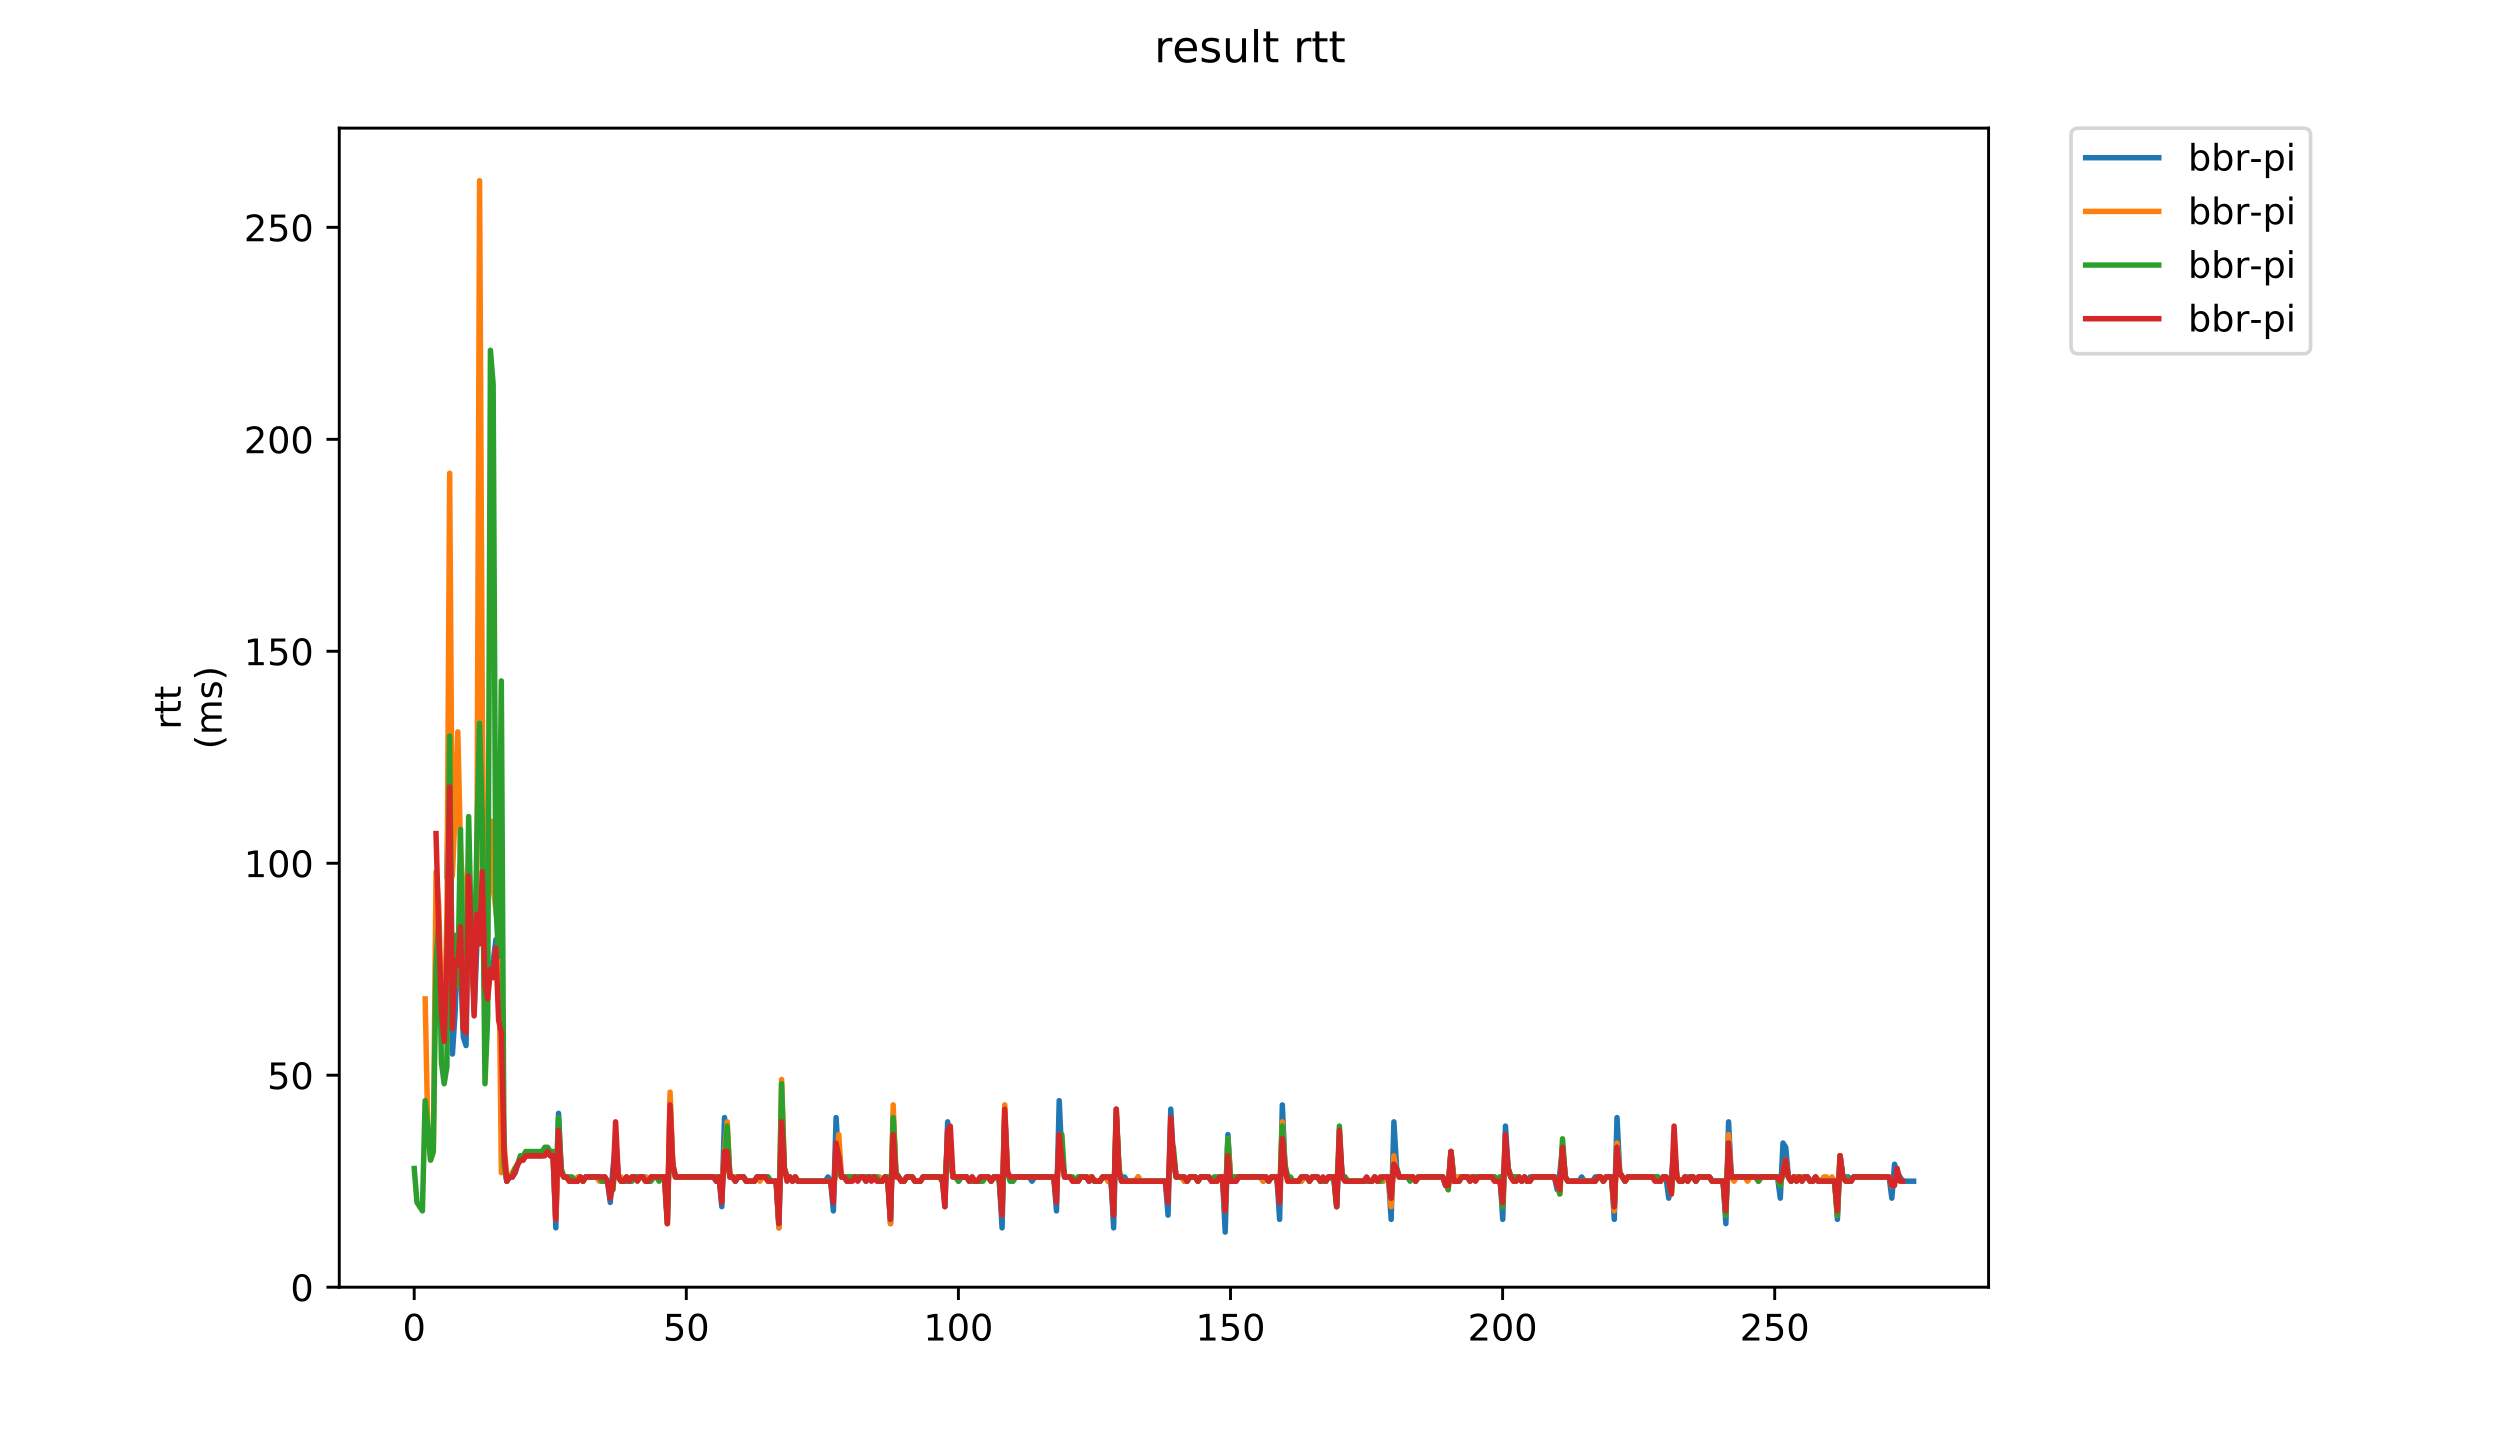 <?xml version="1.0" encoding="utf-8" standalone="no"?>
<!DOCTYPE svg PUBLIC "-//W3C//DTD SVG 1.1//EN"
  "http://www.w3.org/Graphics/SVG/1.1/DTD/svg11.dtd">
<!-- Created with matplotlib (https://matplotlib.org/) -->
<svg height="396pt" version="1.1" viewBox="0 0 684 396" width="684pt" xmlns="http://www.w3.org/2000/svg" xmlns:xlink="http://www.w3.org/1999/xlink">
 <defs>
  <style type="text/css">
*{stroke-linecap:butt;stroke-linejoin:round;}
  </style>
 </defs>
 <g id="figure_1">
  <g id="patch_1">
   <path d="M 0 396 
L 684 396 
L 684 0 
L 0 0 
z
" style="fill:#ffffff;"/>
  </g>
  <g id="axes_1">
   <g id="patch_2">
    <path d="M 92.824 352.174 
L 544.074 352.174 
L 544.074 35.062 
L 92.824 35.062 
z
" style="fill:#ffffff;"/>
   </g>
   <g id="matplotlib.axis_1">
    <g id="xtick_1">
     <g id="line2d_1">
      <defs>
       <path d="M 0 0 
L 0 3.5 
" id="mf2ad3ddeaf" style="stroke:#000000;stroke-width:0.8;"/>
      </defs>
      <g>
       <use style="stroke:#000000;stroke-width:0.8;" x="113.326" xlink:href="#mf2ad3ddeaf" y="352.174"/>
      </g>
     </g>
     <g id="text_1">
      <!-- 0 -->
      <defs>
       <path d="M 31.781 66.406 
Q 24.172 66.406 20.328 58.906 
Q 16.5 51.422 16.5 36.375 
Q 16.5 21.391 20.328 13.891 
Q 24.172 6.391 31.781 6.391 
Q 39.453 6.391 43.281 13.891 
Q 47.125 21.391 47.125 36.375 
Q 47.125 51.422 43.281 58.906 
Q 39.453 66.406 31.781 66.406 
z
M 31.781 74.219 
Q 44.047 74.219 50.516 64.516 
Q 56.984 54.828 56.984 36.375 
Q 56.984 17.969 50.516 8.266 
Q 44.047 -1.422 31.781 -1.422 
Q 19.531 -1.422 13.062 8.266 
Q 6.594 17.969 6.594 36.375 
Q 6.594 54.828 13.062 64.516 
Q 19.531 74.219 31.781 74.219 
z
" id="DejaVuSans-48"/>
      </defs>
      <g transform="translate(110.145 366.773)scale(0.1 -0.1)">
       <use xlink:href="#DejaVuSans-48"/>
      </g>
     </g>
    </g>
    <g id="xtick_2">
     <g id="line2d_2">
      <g>
       <use style="stroke:#000000;stroke-width:0.8;" x="187.773" xlink:href="#mf2ad3ddeaf" y="352.174"/>
      </g>
     </g>
     <g id="text_2">
      <!-- 50 -->
      <defs>
       <path d="M 10.797 72.906 
L 49.516 72.906 
L 49.516 64.594 
L 19.828 64.594 
L 19.828 46.734 
Q 21.969 47.469 24.109 47.828 
Q 26.266 48.188 28.422 48.188 
Q 40.625 48.188 47.75 41.5 
Q 54.891 34.812 54.891 23.391 
Q 54.891 11.625 47.562 5.094 
Q 40.234 -1.422 26.906 -1.422 
Q 22.312 -1.422 17.547 -0.641 
Q 12.797 0.141 7.719 1.703 
L 7.719 11.625 
Q 12.109 9.234 16.797 8.062 
Q 21.484 6.891 26.703 6.891 
Q 35.156 6.891 40.078 11.328 
Q 45.016 15.766 45.016 23.391 
Q 45.016 31 40.078 35.438 
Q 35.156 39.891 26.703 39.891 
Q 22.75 39.891 18.812 39.016 
Q 14.891 38.141 10.797 36.281 
z
" id="DejaVuSans-53"/>
      </defs>
      <g transform="translate(181.41 366.773)scale(0.1 -0.1)">
       <use xlink:href="#DejaVuSans-53"/>
       <use x="63.623" xlink:href="#DejaVuSans-48"/>
      </g>
     </g>
    </g>
    <g id="xtick_3">
     <g id="line2d_3">
      <g>
       <use style="stroke:#000000;stroke-width:0.8;" x="262.219" xlink:href="#mf2ad3ddeaf" y="352.174"/>
      </g>
     </g>
     <g id="text_3">
      <!-- 100 -->
      <defs>
       <path d="M 12.406 8.297 
L 28.516 8.297 
L 28.516 63.922 
L 10.984 60.406 
L 10.984 69.391 
L 28.422 72.906 
L 38.281 72.906 
L 38.281 8.297 
L 54.391 8.297 
L 54.391 0 
L 12.406 0 
z
" id="DejaVuSans-49"/>
      </defs>
      <g transform="translate(252.676 366.773)scale(0.1 -0.1)">
       <use xlink:href="#DejaVuSans-49"/>
       <use x="63.623" xlink:href="#DejaVuSans-48"/>
       <use x="127.246" xlink:href="#DejaVuSans-48"/>
      </g>
     </g>
    </g>
    <g id="xtick_4">
     <g id="line2d_4">
      <g>
       <use style="stroke:#000000;stroke-width:0.8;" x="336.666" xlink:href="#mf2ad3ddeaf" y="352.174"/>
      </g>
     </g>
     <g id="text_4">
      <!-- 150 -->
      <g transform="translate(327.122 366.773)scale(0.1 -0.1)">
       <use xlink:href="#DejaVuSans-49"/>
       <use x="63.623" xlink:href="#DejaVuSans-53"/>
       <use x="127.246" xlink:href="#DejaVuSans-48"/>
      </g>
     </g>
    </g>
    <g id="xtick_5">
     <g id="line2d_5">
      <g>
       <use style="stroke:#000000;stroke-width:0.8;" x="411.113" xlink:href="#mf2ad3ddeaf" y="352.174"/>
      </g>
     </g>
     <g id="text_5">
      <!-- 200 -->
      <defs>
       <path d="M 19.188 8.297 
L 53.609 8.297 
L 53.609 0 
L 7.328 0 
L 7.328 8.297 
Q 12.938 14.109 22.625 23.891 
Q 32.328 33.688 34.812 36.531 
Q 39.547 41.844 41.422 45.531 
Q 43.312 49.219 43.312 52.781 
Q 43.312 58.594 39.234 62.25 
Q 35.156 65.922 28.609 65.922 
Q 23.969 65.922 18.812 64.312 
Q 13.672 62.703 7.812 59.422 
L 7.812 69.391 
Q 13.766 71.781 18.938 73 
Q 24.125 74.219 28.422 74.219 
Q 39.75 74.219 46.484 68.547 
Q 53.219 62.891 53.219 53.422 
Q 53.219 48.922 51.531 44.891 
Q 49.859 40.875 45.406 35.406 
Q 44.188 33.984 37.641 27.219 
Q 31.109 20.453 19.188 8.297 
z
" id="DejaVuSans-50"/>
      </defs>
      <g transform="translate(401.569 366.773)scale(0.1 -0.1)">
       <use xlink:href="#DejaVuSans-50"/>
       <use x="63.623" xlink:href="#DejaVuSans-48"/>
       <use x="127.246" xlink:href="#DejaVuSans-48"/>
      </g>
     </g>
    </g>
    <g id="xtick_6">
     <g id="line2d_6">
      <g>
       <use style="stroke:#000000;stroke-width:0.8;" x="485.559" xlink:href="#mf2ad3ddeaf" y="352.174"/>
      </g>
     </g>
     <g id="text_6">
      <!-- 250 -->
      <g transform="translate(476.015 366.773)scale(0.1 -0.1)">
       <use xlink:href="#DejaVuSans-50"/>
       <use x="63.623" xlink:href="#DejaVuSans-53"/>
       <use x="127.246" xlink:href="#DejaVuSans-48"/>
      </g>
     </g>
    </g>
   </g>
   <g id="matplotlib.axis_2">
    <g id="ytick_1">
     <g id="line2d_7">
      <defs>
       <path d="M 0 0 
L -3.5 0 
" id="m128b321464" style="stroke:#000000;stroke-width:0.8;"/>
      </defs>
      <g>
       <use style="stroke:#000000;stroke-width:0.8;" x="92.824" xlink:href="#m128b321464" y="352.174"/>
      </g>
     </g>
     <g id="text_7">
      <!-- 0 -->
      <g transform="translate(79.461 355.973)scale(0.1 -0.1)">
       <use xlink:href="#DejaVuSans-48"/>
      </g>
     </g>
    </g>
    <g id="ytick_2">
     <g id="line2d_8">
      <g>
       <use style="stroke:#000000;stroke-width:0.8;" x="92.824" xlink:href="#m128b321464" y="294.18"/>
      </g>
     </g>
     <g id="text_8">
      <!-- 50 -->
      <g transform="translate(73.099 297.979)scale(0.1 -0.1)">
       <use xlink:href="#DejaVuSans-53"/>
       <use x="63.623" xlink:href="#DejaVuSans-48"/>
      </g>
     </g>
    </g>
    <g id="ytick_3">
     <g id="line2d_9">
      <g>
       <use style="stroke:#000000;stroke-width:0.8;" x="92.824" xlink:href="#m128b321464" y="236.186"/>
      </g>
     </g>
     <g id="text_9">
      <!-- 100 -->
      <g transform="translate(66.736 239.985)scale(0.1 -0.1)">
       <use xlink:href="#DejaVuSans-49"/>
       <use x="63.623" xlink:href="#DejaVuSans-48"/>
       <use x="127.246" xlink:href="#DejaVuSans-48"/>
      </g>
     </g>
    </g>
    <g id="ytick_4">
     <g id="line2d_10">
      <g>
       <use style="stroke:#000000;stroke-width:0.8;" x="92.824" xlink:href="#m128b321464" y="178.192"/>
      </g>
     </g>
     <g id="text_10">
      <!-- 150 -->
      <g transform="translate(66.736 181.991)scale(0.1 -0.1)">
       <use xlink:href="#DejaVuSans-49"/>
       <use x="63.623" xlink:href="#DejaVuSans-53"/>
       <use x="127.246" xlink:href="#DejaVuSans-48"/>
      </g>
     </g>
    </g>
    <g id="ytick_5">
     <g id="line2d_11">
      <g>
       <use style="stroke:#000000;stroke-width:0.8;" x="92.824" xlink:href="#m128b321464" y="120.198"/>
      </g>
     </g>
     <g id="text_11">
      <!-- 200 -->
      <g transform="translate(66.736 123.997)scale(0.1 -0.1)">
       <use xlink:href="#DejaVuSans-50"/>
       <use x="63.623" xlink:href="#DejaVuSans-48"/>
       <use x="127.246" xlink:href="#DejaVuSans-48"/>
      </g>
     </g>
    </g>
    <g id="ytick_6">
     <g id="line2d_12">
      <g>
       <use style="stroke:#000000;stroke-width:0.8;" x="92.824" xlink:href="#m128b321464" y="62.204"/>
      </g>
     </g>
     <g id="text_12">
      <!-- 250 -->
      <g transform="translate(66.736 66.003)scale(0.1 -0.1)">
       <use xlink:href="#DejaVuSans-50"/>
       <use x="63.623" xlink:href="#DejaVuSans-53"/>
       <use x="127.246" xlink:href="#DejaVuSans-48"/>
      </g>
     </g>
    </g>
    <g id="text_13">
     <!-- rtt -->
     <defs>
      <path d="M 41.109 46.297 
Q 39.594 47.172 37.812 47.578 
Q 36.031 48 33.891 48 
Q 26.266 48 22.188 43.047 
Q 18.109 38.094 18.109 28.812 
L 18.109 0 
L 9.078 0 
L 9.078 54.688 
L 18.109 54.688 
L 18.109 46.188 
Q 20.953 51.172 25.484 53.578 
Q 30.031 56 36.531 56 
Q 37.453 56 38.578 55.875 
Q 39.703 55.766 41.062 55.516 
z
" id="DejaVuSans-114"/>
      <path d="M 18.312 70.219 
L 18.312 54.688 
L 36.812 54.688 
L 36.812 47.703 
L 18.312 47.703 
L 18.312 18.016 
Q 18.312 11.328 20.141 9.422 
Q 21.969 7.516 27.594 7.516 
L 36.812 7.516 
L 36.812 0 
L 27.594 0 
Q 17.188 0 13.234 3.875 
Q 9.281 7.766 9.281 18.016 
L 9.281 47.703 
L 2.688 47.703 
L 2.688 54.688 
L 9.281 54.688 
L 9.281 70.219 
z
" id="DejaVuSans-116"/>
     </defs>
     <g transform="translate(49.459 199.594)rotate(-90)scale(0.1 -0.1)">
      <use xlink:href="#DejaVuSans-114"/>
      <use x="41.113" xlink:href="#DejaVuSans-116"/>
      <use x="80.322" xlink:href="#DejaVuSans-116"/>
     </g>
     <!-- (ms) -->
     <defs>
      <path d="M 31 75.875 
Q 24.469 64.656 21.281 53.656 
Q 18.109 42.672 18.109 31.391 
Q 18.109 20.125 21.312 9.062 
Q 24.516 -2 31 -13.188 
L 23.188 -13.188 
Q 15.875 -1.703 12.234 9.375 
Q 8.594 20.453 8.594 31.391 
Q 8.594 42.281 12.203 53.312 
Q 15.828 64.359 23.188 75.875 
z
" id="DejaVuSans-40"/>
      <path d="M 52 44.188 
Q 55.375 50.25 60.062 53.125 
Q 64.75 56 71.094 56 
Q 79.641 56 84.281 50.016 
Q 88.922 44.047 88.922 33.016 
L 88.922 0 
L 79.891 0 
L 79.891 32.719 
Q 79.891 40.578 77.094 44.375 
Q 74.312 48.188 68.609 48.188 
Q 61.625 48.188 57.562 43.547 
Q 53.516 38.922 53.516 30.906 
L 53.516 0 
L 44.484 0 
L 44.484 32.719 
Q 44.484 40.625 41.703 44.406 
Q 38.922 48.188 33.109 48.188 
Q 26.219 48.188 22.156 43.531 
Q 18.109 38.875 18.109 30.906 
L 18.109 0 
L 9.078 0 
L 9.078 54.688 
L 18.109 54.688 
L 18.109 46.188 
Q 21.188 51.219 25.484 53.609 
Q 29.781 56 35.688 56 
Q 41.656 56 45.828 52.969 
Q 50 49.953 52 44.188 
z
" id="DejaVuSans-109"/>
      <path d="M 44.281 53.078 
L 44.281 44.578 
Q 40.484 46.531 36.375 47.5 
Q 32.281 48.484 27.875 48.484 
Q 21.188 48.484 17.844 46.438 
Q 14.5 44.391 14.5 40.281 
Q 14.5 37.156 16.891 35.375 
Q 19.281 33.594 26.516 31.984 
L 29.594 31.297 
Q 39.156 29.25 43.188 25.516 
Q 47.219 21.781 47.219 15.094 
Q 47.219 7.469 41.188 3.016 
Q 35.156 -1.422 24.609 -1.422 
Q 20.219 -1.422 15.453 -0.562 
Q 10.688 0.297 5.422 2 
L 5.422 11.281 
Q 10.406 8.688 15.234 7.391 
Q 20.062 6.109 24.812 6.109 
Q 31.156 6.109 34.562 8.281 
Q 37.984 10.453 37.984 14.406 
Q 37.984 18.062 35.516 20.016 
Q 33.062 21.969 24.703 23.781 
L 21.578 24.516 
Q 13.234 26.266 9.516 29.906 
Q 5.812 33.547 5.812 39.891 
Q 5.812 47.609 11.281 51.797 
Q 16.75 56 26.812 56 
Q 31.781 56 36.172 55.266 
Q 40.578 54.547 44.281 53.078 
z
" id="DejaVuSans-115"/>
      <path d="M 8.016 75.875 
L 15.828 75.875 
Q 23.141 64.359 26.781 53.312 
Q 30.422 42.281 30.422 31.391 
Q 30.422 20.453 26.781 9.375 
Q 23.141 -1.703 15.828 -13.188 
L 8.016 -13.188 
Q 14.5 -2 17.703 9.062 
Q 20.906 20.125 20.906 31.391 
Q 20.906 42.672 17.703 53.656 
Q 14.5 64.656 8.016 75.875 
z
" id="DejaVuSans-41"/>
     </defs>
     <g transform="translate(60.657 204.995)rotate(-90)scale(0.1 -0.1)">
      <use xlink:href="#DejaVuSans-40"/>
      <use x="39.014" xlink:href="#DejaVuSans-109"/>
      <use x="136.426" xlink:href="#DejaVuSans-115"/>
      <use x="188.525" xlink:href="#DejaVuSans-41"/>
     </g>
    </g>
   </g>
   <g id="line2d_13">
    <path clip-path="url(#pe98532a1c4)" d="M 122.296 239.666 
L 123.04 193.27 
L 123.785 288.381 
L 124.529 276.782 
L 125.274 255.904 
L 126.018 264.023 
L 126.762 283.741 
L 127.507 286.061 
L 128.251 243.145 
L 128.996 251.264 
L 129.74 276.782 
L 130.485 258.224 
L 131.229 255.904 
L 131.974 241.985 
L 132.718 277.942 
L 133.463 270.982 
L 134.207 265.183 
L 134.952 262.863 
L 135.696 257.064 
L 136.44 274.462 
L 137.185 274.462 
L 137.929 317.378 
L 138.674 323.177 
L 139.418 322.017 
L 140.163 322.017 
L 140.907 320.857 
L 141.652 318.538 
L 142.396 317.378 
L 143.141 317.378 
L 143.885 316.218 
L 148.352 316.218 
L 149.096 315.058 
L 149.841 315.058 
L 150.585 316.218 
L 151.33 316.218 
L 152.074 335.936 
L 152.819 304.619 
L 153.563 320.857 
L 154.308 322.017 
L 155.052 322.017 
L 155.797 323.177 
L 158.03 323.177 
L 158.774 322.017 
L 159.519 323.177 
L 160.263 322.017 
L 163.986 322.017 
L 164.73 323.177 
L 166.219 323.177 
L 166.964 328.977 
L 167.708 319.697 
L 168.453 312.738 
L 169.197 322.017 
L 169.941 323.177 
L 172.175 323.177 
L 172.919 322.017 
L 176.642 322.017 
L 177.386 323.177 
L 178.131 322.017 
L 181.853 322.017 
L 182.597 334.776 
L 183.342 301.139 
L 184.086 319.697 
L 184.831 322.017 
L 195.253 322.017 
L 195.998 323.177 
L 196.742 322.017 
L 197.487 330.136 
L 198.231 305.779 
L 198.976 311.578 
L 199.72 322.017 
L 200.465 322.017 
L 201.209 323.177 
L 201.953 322.017 
L 203.442 322.017 
L 204.187 323.177 
L 206.42 323.177 
L 207.165 322.017 
L 210.143 322.017 
L 210.887 323.177 
L 212.376 323.177 
L 213.12 335.936 
L 213.865 304.619 
L 214.609 319.697 
L 215.354 322.017 
L 216.098 322.017 
L 216.843 323.177 
L 217.587 322.017 
L 218.332 323.177 
L 225.776 323.177 
L 226.521 322.017 
L 227.265 323.177 
L 228.01 331.296 
L 228.754 305.779 
L 229.499 318.538 
L 230.243 322.017 
L 230.988 322.017 
L 231.732 323.177 
L 232.477 323.177 
L 233.221 322.017 
L 236.199 322.017 
L 236.943 323.177 
L 237.688 322.017 
L 239.921 322.017 
L 240.666 323.177 
L 241.41 323.177 
L 242.155 322.017 
L 242.899 322.017 
L 243.644 334.776 
L 244.388 305.779 
L 245.132 320.857 
L 246.621 323.177 
L 247.366 323.177 
L 248.11 322.017 
L 249.599 322.017 
L 250.344 323.177 
L 251.833 323.177 
L 252.577 322.017 
L 257.788 322.017 
L 258.533 330.136 
L 259.277 306.939 
L 260.022 317.378 
L 260.766 322.017 
L 261.511 322.017 
L 262.255 323.177 
L 263 322.017 
L 264.489 322.017 
L 265.233 323.177 
L 265.977 322.017 
L 266.722 323.177 
L 267.466 323.177 
L 268.211 322.017 
L 270.444 322.017 
L 271.189 323.177 
L 271.933 322.017 
L 272.678 322.017 
L 273.422 323.177 
L 274.167 335.936 
L 274.911 304.619 
L 275.656 320.857 
L 277.144 323.177 
L 277.889 322.017 
L 281.611 322.017 
L 282.356 323.177 
L 283.1 322.017 
L 288.311 322.017 
L 289.056 331.296 
L 289.8 301.139 
L 290.545 317.378 
L 291.289 322.017 
L 292.778 322.017 
L 293.523 323.177 
L 295.012 323.177 
L 295.756 322.017 
L 297.245 322.017 
L 297.99 323.177 
L 298.734 322.017 
L 299.478 323.177 
L 300.967 323.177 
L 301.712 322.017 
L 302.456 322.017 
L 303.201 323.177 
L 303.945 322.017 
L 304.69 335.936 
L 305.434 305.779 
L 306.179 320.857 
L 306.923 323.177 
L 307.668 322.017 
L 308.412 323.177 
L 310.645 323.177 
L 311.39 322.017 
L 312.134 323.177 
L 318.835 323.177 
L 319.579 332.456 
L 320.323 303.459 
L 321.068 318.538 
L 321.812 322.017 
L 323.301 322.017 
L 324.046 323.177 
L 324.79 323.177 
L 325.535 322.017 
L 327.024 322.017 
L 327.768 323.177 
L 328.513 322.017 
L 330.746 322.017 
L 331.49 323.177 
L 332.979 323.177 
L 333.724 322.017 
L 334.468 322.017 
L 335.213 337.096 
L 335.957 310.418 
L 336.702 323.177 
L 338.191 323.177 
L 338.935 322.017 
L 344.891 322.017 
L 345.635 323.177 
L 346.38 322.017 
L 347.124 323.177 
L 347.869 322.017 
L 349.358 322.017 
L 350.102 333.616 
L 350.847 302.299 
L 351.591 319.697 
L 352.335 322.017 
L 353.08 323.177 
L 356.058 323.177 
L 356.802 322.017 
L 357.547 322.017 
L 358.291 323.177 
L 359.036 322.017 
L 360.525 322.017 
L 361.269 323.177 
L 362.758 323.177 
L 363.502 322.017 
L 364.247 322.017 
L 364.991 323.177 
L 365.736 330.136 
L 366.48 312.738 
L 367.225 322.017 
L 367.969 322.017 
L 368.714 323.177 
L 375.414 323.177 
L 376.158 322.017 
L 376.903 323.177 
L 378.392 323.177 
L 379.136 322.017 
L 379.881 322.017 
L 380.625 333.616 
L 381.37 306.939 
L 382.114 319.697 
L 382.859 322.017 
L 386.581 322.017 
L 387.325 323.177 
L 388.07 322.017 
L 394.77 322.017 
L 395.514 324.337 
L 396.259 324.337 
L 397.003 315.058 
L 397.748 322.017 
L 398.492 323.177 
L 399.237 322.017 
L 408.915 322.017 
L 409.659 323.177 
L 410.404 322.017 
L 411.148 333.616 
L 411.893 308.099 
L 412.637 319.697 
L 413.382 322.017 
L 415.615 322.017 
L 416.36 323.177 
L 417.104 322.017 
L 417.848 323.177 
L 418.593 322.017 
L 425.293 322.017 
L 426.038 325.497 
L 426.782 320.857 
L 427.526 313.898 
L 428.271 322.017 
L 429.015 323.177 
L 431.993 323.177 
L 432.738 322.017 
L 433.482 323.177 
L 435.716 323.177 
L 436.46 322.017 
L 437.949 322.017 
L 438.693 323.177 
L 439.438 322.017 
L 440.927 322.017 
L 441.671 333.616 
L 442.416 305.779 
L 443.16 320.857 
L 444.649 323.177 
L 445.394 322.017 
L 453.583 322.017 
L 454.327 323.177 
L 455.072 322.017 
L 455.816 322.017 
L 456.561 327.817 
L 457.305 322.017 
L 458.05 313.898 
L 458.794 322.017 
L 459.539 323.177 
L 460.283 323.177 
L 461.027 322.017 
L 463.261 322.017 
L 464.005 323.177 
L 464.75 322.017 
L 467.728 322.017 
L 468.472 323.177 
L 471.45 323.177 
L 472.194 334.776 
L 472.939 306.939 
L 473.683 322.017 
L 480.384 322.017 
L 481.128 323.177 
L 481.872 322.017 
L 486.339 322.017 
L 487.084 327.817 
L 487.828 312.738 
L 488.573 313.898 
L 489.317 322.017 
L 490.062 323.177 
L 490.806 322.017 
L 494.528 322.017 
L 495.273 323.177 
L 496.017 323.177 
L 496.762 322.017 
L 497.506 323.177 
L 501.973 323.177 
L 502.718 333.616 
L 503.462 316.218 
L 504.206 322.017 
L 505.695 322.017 
L 506.44 323.177 
L 507.184 322.017 
L 516.862 322.017 
L 517.607 327.817 
L 518.351 318.538 
L 519.096 320.857 
L 520.585 323.177 
L 523.563 323.177 
L 523.563 323.177 
" style="fill:none;stroke:#1f77b4;stroke-linecap:square;stroke-width:1.5;"/>
   </g>
   <g id="line2d_14">
    <path clip-path="url(#pe98532a1c4)" d="M 116.328 273.302 
L 117.072 310.418 
L 117.817 317.378 
L 118.561 315.058 
L 119.306 238.506 
L 120.05 247.785 
L 120.795 277.942 
L 121.539 280.261 
L 122.284 250.105 
L 123.028 129.477 
L 123.773 239.666 
L 124.517 222.267 
L 125.262 200.23 
L 126.006 232.706 
L 126.751 244.305 
L 127.495 281.421 
L 128.239 236.186 
L 128.984 260.544 
L 129.728 260.544 
L 130.473 239.666 
L 131.217 49.445 
L 131.962 194.43 
L 132.706 273.302 
L 133.451 230.387 
L 134.195 224.587 
L 134.94 243.145 
L 136.429 254.744 
L 137.173 320.857 
L 137.918 312.738 
L 138.662 322.017 
L 139.406 322.017 
L 142.384 317.378 
L 143.129 317.378 
L 143.873 315.058 
L 144.618 316.218 
L 148.34 316.218 
L 149.085 315.058 
L 149.829 315.058 
L 150.573 316.218 
L 151.318 316.218 
L 152.062 333.616 
L 152.807 313.898 
L 153.551 320.857 
L 154.296 322.017 
L 155.04 322.017 
L 155.785 323.177 
L 157.274 323.177 
L 158.018 322.017 
L 158.763 322.017 
L 159.507 323.177 
L 160.251 322.017 
L 163.229 322.017 
L 163.974 323.177 
L 164.718 323.177 
L 165.463 322.017 
L 167.696 325.497 
L 168.441 316.218 
L 169.185 322.017 
L 169.93 322.017 
L 170.674 323.177 
L 171.418 322.017 
L 172.163 323.177 
L 172.907 322.017 
L 176.63 322.017 
L 177.374 323.177 
L 178.119 322.017 
L 181.841 322.017 
L 182.585 334.776 
L 183.33 298.82 
L 184.074 318.538 
L 184.819 322.017 
L 196.73 322.017 
L 197.475 324.337 
L 198.964 306.939 
L 199.708 322.017 
L 203.43 322.017 
L 204.175 323.177 
L 206.408 323.177 
L 207.153 322.017 
L 207.897 323.177 
L 208.642 322.017 
L 209.386 322.017 
L 210.131 323.177 
L 212.364 323.177 
L 213.109 335.936 
L 213.853 295.34 
L 214.597 319.697 
L 215.342 322.017 
L 216.086 322.017 
L 216.831 323.177 
L 217.575 322.017 
L 218.32 323.177 
L 227.253 323.177 
L 227.998 325.497 
L 228.742 319.697 
L 229.487 310.418 
L 230.231 322.017 
L 240.654 322.017 
L 241.398 323.177 
L 242.143 322.017 
L 242.887 322.017 
L 243.632 334.776 
L 244.376 302.299 
L 245.121 320.857 
L 246.609 323.177 
L 247.354 323.177 
L 248.098 322.017 
L 249.587 322.017 
L 250.332 323.177 
L 251.821 323.177 
L 252.565 322.017 
L 257.776 322.017 
L 258.521 325.497 
L 259.265 311.578 
L 260.01 316.218 
L 260.754 322.017 
L 264.477 322.017 
L 265.221 323.177 
L 268.199 323.177 
L 268.943 322.017 
L 270.432 322.017 
L 271.177 323.177 
L 271.921 322.017 
L 273.41 322.017 
L 274.155 332.456 
L 274.899 302.299 
L 275.644 320.857 
L 276.388 322.017 
L 288.3 322.017 
L 289.044 326.657 
L 289.788 312.738 
L 291.277 322.017 
L 292.766 322.017 
L 293.511 323.177 
L 294.255 323.177 
L 295 322.017 
L 298.722 322.017 
L 299.467 323.177 
L 300.955 323.177 
L 301.7 322.017 
L 302.444 322.017 
L 303.189 323.177 
L 303.933 322.017 
L 304.678 331.296 
L 305.422 304.619 
L 306.167 320.857 
L 306.911 323.177 
L 310.634 323.177 
L 311.378 322.017 
L 312.122 323.177 
L 318.823 323.177 
L 319.567 326.657 
L 320.312 311.578 
L 321.056 316.218 
L 321.8 322.017 
L 323.289 322.017 
L 324.034 323.177 
L 324.778 323.177 
L 325.523 322.017 
L 327.012 322.017 
L 327.756 323.177 
L 328.501 322.017 
L 330.734 322.017 
L 331.479 323.177 
L 332.967 323.177 
L 333.712 322.017 
L 334.456 322.017 
L 335.201 331.296 
L 335.945 311.578 
L 336.69 322.017 
L 344.879 322.017 
L 345.623 323.177 
L 346.368 322.017 
L 347.112 323.177 
L 347.857 322.017 
L 349.346 322.017 
L 350.09 327.817 
L 350.835 306.939 
L 351.579 319.697 
L 352.324 323.177 
L 356.046 323.177 
L 356.79 322.017 
L 357.535 322.017 
L 358.279 323.177 
L 359.024 322.017 
L 360.513 322.017 
L 361.257 323.177 
L 362.746 323.177 
L 363.491 322.017 
L 364.979 322.017 
L 365.724 324.337 
L 366.468 312.738 
L 367.213 322.017 
L 367.957 322.017 
L 368.702 323.177 
L 375.402 323.177 
L 376.146 322.017 
L 376.891 323.177 
L 378.38 323.177 
L 379.124 322.017 
L 379.869 322.017 
L 380.613 330.136 
L 381.358 316.218 
L 382.102 320.857 
L 382.847 322.017 
L 386.569 322.017 
L 387.313 323.177 
L 388.058 322.017 
L 394.758 322.017 
L 395.503 323.177 
L 396.247 325.497 
L 396.992 315.058 
L 397.736 322.017 
L 408.903 322.017 
L 409.647 323.177 
L 410.392 322.017 
L 411.136 330.136 
L 411.881 315.058 
L 412.625 319.697 
L 413.37 322.017 
L 414.114 323.177 
L 414.859 322.017 
L 415.603 322.017 
L 416.348 323.177 
L 417.092 322.017 
L 417.837 323.177 
L 418.581 323.177 
L 419.325 322.017 
L 425.281 322.017 
L 426.026 323.177 
L 426.77 326.657 
L 427.515 313.898 
L 428.259 322.017 
L 429.004 323.177 
L 436.448 323.177 
L 437.193 322.017 
L 437.937 322.017 
L 438.682 323.177 
L 439.426 322.017 
L 440.915 322.017 
L 441.659 331.296 
L 442.404 312.738 
L 443.148 320.857 
L 444.637 323.177 
L 445.382 322.017 
L 453.571 322.017 
L 454.315 323.177 
L 455.06 322.017 
L 455.804 322.017 
L 456.549 323.177 
L 457.293 326.657 
L 458.038 315.058 
L 458.782 322.017 
L 459.527 323.177 
L 460.271 323.177 
L 461.016 322.017 
L 461.76 323.177 
L 462.504 322.017 
L 463.249 322.017 
L 463.993 323.177 
L 464.738 322.017 
L 467.716 322.017 
L 468.46 323.177 
L 471.438 323.177 
L 472.183 332.456 
L 472.927 310.418 
L 473.671 322.017 
L 474.416 323.177 
L 475.16 322.017 
L 477.394 322.017 
L 478.138 323.177 
L 478.883 322.017 
L 480.372 322.017 
L 481.116 323.177 
L 481.861 322.017 
L 486.327 322.017 
L 487.072 324.337 
L 488.561 317.378 
L 489.305 322.017 
L 490.05 323.177 
L 490.794 322.017 
L 494.516 322.017 
L 495.261 323.177 
L 496.005 323.177 
L 496.75 322.017 
L 497.494 323.177 
L 498.239 323.177 
L 498.983 322.017 
L 499.728 322.017 
L 500.472 323.177 
L 501.217 322.017 
L 501.961 323.177 
L 502.706 332.456 
L 503.45 316.218 
L 504.195 322.017 
L 504.939 322.017 
L 505.683 323.177 
L 506.428 323.177 
L 507.172 322.017 
L 516.85 322.017 
L 517.595 324.337 
L 517.595 324.337 
" style="fill:none;stroke:#ff7f0e;stroke-linecap:square;stroke-width:1.5;"/>
   </g>
   <g id="line2d_15">
    <path clip-path="url(#pe98532a1c4)" d="M 113.335 319.697 
L 114.08 328.977 
L 115.569 331.296 
L 116.313 301.139 
L 117.058 308.099 
L 117.802 317.378 
L 118.547 315.058 
L 119.291 264.023 
L 120.035 252.424 
L 120.78 290.7 
L 121.524 296.5 
L 122.269 291.86 
L 123.013 201.39 
L 123.758 275.622 
L 124.502 255.904 
L 125.247 269.823 
L 125.991 226.907 
L 126.736 281.421 
L 127.48 275.622 
L 128.225 223.427 
L 128.969 257.064 
L 129.714 274.462 
L 130.458 230.387 
L 131.202 197.91 
L 131.947 224.587 
L 132.691 296.5 
L 133.436 277.942 
L 134.18 95.84 
L 134.925 105.119 
L 135.669 247.785 
L 136.414 261.703 
L 137.158 186.311 
L 137.903 318.538 
L 138.647 323.177 
L 139.392 322.017 
L 140.136 322.017 
L 140.88 319.697 
L 141.625 318.538 
L 142.369 316.218 
L 143.114 316.218 
L 143.858 315.058 
L 148.325 315.058 
L 149.07 313.898 
L 149.814 313.898 
L 150.559 315.058 
L 151.303 315.058 
L 152.047 325.497 
L 152.792 305.779 
L 153.536 319.697 
L 154.281 322.017 
L 156.514 322.017 
L 157.259 323.177 
L 158.003 323.177 
L 158.748 322.017 
L 159.492 323.177 
L 160.237 322.017 
L 163.959 322.017 
L 164.703 323.177 
L 165.448 322.017 
L 167.681 325.497 
L 168.426 316.218 
L 169.17 322.017 
L 169.915 323.177 
L 170.659 323.177 
L 171.404 322.017 
L 172.148 323.177 
L 172.893 323.177 
L 173.637 322.017 
L 175.87 322.017 
L 176.615 323.177 
L 178.104 323.177 
L 178.848 322.017 
L 179.593 322.017 
L 180.337 323.177 
L 181.082 322.017 
L 181.826 322.017 
L 182.571 333.616 
L 183.315 309.259 
L 184.059 318.538 
L 184.804 322.017 
L 196.715 322.017 
L 197.46 324.337 
L 198.204 319.697 
L 198.949 308.099 
L 199.693 322.017 
L 200.438 322.017 
L 201.182 323.177 
L 201.927 322.017 
L 203.416 322.017 
L 204.16 323.177 
L 206.393 323.177 
L 207.138 322.017 
L 210.116 322.017 
L 210.86 323.177 
L 212.349 323.177 
L 213.094 334.776 
L 213.838 296.5 
L 214.583 319.697 
L 215.327 322.017 
L 216.072 322.017 
L 216.816 323.177 
L 217.56 322.017 
L 218.305 323.177 
L 227.238 323.177 
L 227.983 325.497 
L 228.727 319.697 
L 229.472 318.538 
L 230.216 322.017 
L 239.894 322.017 
L 240.639 323.177 
L 241.383 323.177 
L 242.128 322.017 
L 242.872 322.017 
L 243.617 333.616 
L 244.361 305.779 
L 245.106 320.857 
L 246.595 323.177 
L 247.339 323.177 
L 248.084 322.017 
L 249.572 322.017 
L 250.317 323.177 
L 251.806 323.177 
L 252.55 322.017 
L 257.017 322.017 
L 257.762 323.177 
L 258.506 325.497 
L 259.251 311.578 
L 259.995 316.218 
L 260.739 322.017 
L 261.484 322.017 
L 262.228 323.177 
L 262.973 322.017 
L 264.462 322.017 
L 265.206 323.177 
L 268.929 323.177 
L 269.673 322.017 
L 270.417 322.017 
L 271.162 323.177 
L 271.906 322.017 
L 272.651 322.017 
L 273.395 323.177 
L 274.14 332.456 
L 274.884 305.779 
L 275.629 320.857 
L 276.373 323.177 
L 277.118 323.177 
L 277.862 322.017 
L 288.285 322.017 
L 289.029 325.497 
L 289.774 313.898 
L 290.518 310.418 
L 291.263 322.017 
L 293.496 322.017 
L 294.24 323.177 
L 294.985 322.017 
L 297.218 322.017 
L 297.963 323.177 
L 298.707 322.017 
L 299.452 323.177 
L 300.941 323.177 
L 301.685 322.017 
L 303.918 322.017 
L 304.663 331.296 
L 305.407 303.459 
L 306.152 319.697 
L 306.896 323.177 
L 318.808 323.177 
L 319.552 325.497 
L 320.297 315.058 
L 321.041 313.898 
L 321.786 322.017 
L 324.019 322.017 
L 324.763 323.177 
L 325.508 322.017 
L 326.997 322.017 
L 327.741 323.177 
L 328.486 322.017 
L 330.719 322.017 
L 331.464 323.177 
L 332.208 322.017 
L 334.442 322.017 
L 335.186 331.296 
L 335.93 311.578 
L 336.675 323.177 
L 337.419 322.017 
L 346.353 322.017 
L 347.097 323.177 
L 347.842 322.017 
L 349.331 322.017 
L 350.075 327.817 
L 350.82 308.099 
L 351.564 318.538 
L 352.309 322.017 
L 353.053 322.017 
L 353.798 323.177 
L 355.287 323.177 
L 356.031 322.017 
L 357.52 322.017 
L 358.264 323.177 
L 359.009 322.017 
L 360.498 322.017 
L 361.242 323.177 
L 362.731 323.177 
L 363.476 322.017 
L 364.965 322.017 
L 365.709 330.136 
L 366.454 308.099 
L 367.198 322.017 
L 367.942 322.017 
L 368.687 323.177 
L 375.387 323.177 
L 376.132 322.017 
L 376.876 323.177 
L 377.621 323.177 
L 378.365 322.017 
L 379.854 322.017 
L 380.598 327.817 
L 381.343 318.538 
L 382.087 319.697 
L 382.832 322.017 
L 385.065 322.017 
L 385.81 323.177 
L 386.554 322.017 
L 387.299 323.177 
L 388.043 322.017 
L 394.743 322.017 
L 395.488 323.177 
L 396.232 325.497 
L 396.977 315.058 
L 397.721 323.177 
L 399.21 323.177 
L 399.954 322.017 
L 401.443 322.017 
L 402.188 323.177 
L 402.932 322.017 
L 408.888 322.017 
L 409.633 323.177 
L 410.377 322.017 
L 411.121 330.136 
L 411.866 312.738 
L 412.61 319.697 
L 413.355 322.017 
L 415.588 322.017 
L 416.333 323.177 
L 417.077 322.017 
L 417.822 323.177 
L 418.566 323.177 
L 419.311 322.017 
L 425.266 322.017 
L 426.011 323.177 
L 426.755 326.657 
L 427.5 311.578 
L 428.244 322.017 
L 428.989 323.177 
L 436.433 323.177 
L 437.178 322.017 
L 437.922 322.017 
L 438.667 323.177 
L 439.411 322.017 
L 440.9 322.017 
L 441.645 330.136 
L 442.389 313.898 
L 443.133 320.857 
L 444.622 323.177 
L 445.367 322.017 
L 453.556 322.017 
L 454.3 323.177 
L 455.045 322.017 
L 455.789 322.017 
L 456.534 323.177 
L 457.278 326.657 
L 458.023 313.898 
L 458.767 322.017 
L 459.512 323.177 
L 460.256 323.177 
L 461.001 322.017 
L 461.745 323.177 
L 462.49 322.017 
L 463.234 322.017 
L 463.979 323.177 
L 464.723 322.017 
L 467.701 322.017 
L 468.445 323.177 
L 471.423 323.177 
L 472.168 332.456 
L 472.912 312.738 
L 473.657 322.017 
L 480.357 322.017 
L 481.101 323.177 
L 481.846 322.017 
L 486.312 322.017 
L 487.057 324.337 
L 488.546 317.378 
L 489.29 322.017 
L 490.035 323.177 
L 490.779 322.017 
L 491.524 323.177 
L 492.268 322.017 
L 493.013 323.177 
L 493.757 322.017 
L 494.502 322.017 
L 495.246 323.177 
L 495.991 323.177 
L 496.735 322.017 
L 497.479 323.177 
L 501.946 323.177 
L 502.691 332.456 
L 503.435 316.218 
L 504.18 322.017 
L 504.924 322.017 
L 505.669 323.177 
L 506.413 323.177 
L 507.158 322.017 
L 514.602 322.017 
L 514.602 322.017 
" style="fill:none;stroke:#2ca02c;stroke-linecap:square;stroke-width:1.5;"/>
   </g>
   <g id="line2d_16">
    <path clip-path="url(#pe98532a1c4)" d="M 119.294 228.067 
L 120.038 254.744 
L 120.783 276.782 
L 121.527 284.901 
L 122.272 261.703 
L 123.016 215.308 
L 123.761 281.421 
L 124.505 262.863 
L 125.25 264.023 
L 125.994 253.584 
L 126.739 281.421 
L 127.483 282.581 
L 128.228 239.666 
L 128.972 255.904 
L 129.716 277.942 
L 130.461 250.105 
L 131.205 258.224 
L 131.95 238.506 
L 132.694 269.823 
L 133.439 273.302 
L 134.183 265.183 
L 134.928 267.503 
L 135.672 259.384 
L 136.417 279.102 
L 137.161 282.581 
L 137.906 315.058 
L 138.65 323.177 
L 139.395 322.017 
L 140.139 322.017 
L 140.883 320.857 
L 141.628 318.538 
L 142.372 317.378 
L 143.117 317.378 
L 143.861 316.218 
L 149.073 316.218 
L 149.817 315.058 
L 150.562 316.218 
L 151.306 316.218 
L 152.05 333.616 
L 152.795 309.259 
L 153.539 320.857 
L 154.284 322.017 
L 155.028 322.017 
L 155.773 323.177 
L 158.006 323.177 
L 158.751 322.017 
L 159.495 323.177 
L 160.24 322.017 
L 165.451 322.017 
L 166.195 323.177 
L 166.94 327.817 
L 167.684 324.337 
L 168.429 306.939 
L 169.173 322.017 
L 169.918 323.177 
L 170.662 323.177 
L 171.407 322.017 
L 172.151 323.177 
L 172.895 322.017 
L 173.64 322.017 
L 174.384 323.177 
L 175.129 322.017 
L 175.873 322.017 
L 176.618 323.177 
L 177.362 323.177 
L 178.107 322.017 
L 181.829 322.017 
L 182.574 334.776 
L 183.318 302.299 
L 184.062 318.538 
L 184.807 322.017 
L 195.229 322.017 
L 195.974 323.177 
L 196.718 322.017 
L 197.463 328.977 
L 198.207 315.058 
L 198.952 315.058 
L 199.696 322.017 
L 200.441 322.017 
L 201.185 323.177 
L 201.93 322.017 
L 203.419 322.017 
L 204.163 323.177 
L 206.396 323.177 
L 207.141 322.017 
L 209.374 322.017 
L 210.119 323.177 
L 212.352 323.177 
L 213.097 334.776 
L 213.841 306.939 
L 214.586 319.697 
L 215.33 323.177 
L 216.074 322.017 
L 216.819 323.177 
L 217.563 322.017 
L 218.308 323.177 
L 227.241 323.177 
L 227.986 328.977 
L 228.73 312.738 
L 229.475 316.218 
L 230.219 322.017 
L 230.964 322.017 
L 231.708 323.177 
L 233.197 323.177 
L 233.942 322.017 
L 234.686 323.177 
L 235.431 322.017 
L 236.175 322.017 
L 236.92 323.177 
L 237.664 322.017 
L 238.408 323.177 
L 239.153 322.017 
L 239.897 323.177 
L 241.386 323.177 
L 242.131 322.017 
L 242.875 323.177 
L 243.62 333.616 
L 244.364 310.418 
L 245.109 322.017 
L 245.853 322.017 
L 246.598 323.177 
L 247.342 323.177 
L 248.086 322.017 
L 249.575 322.017 
L 250.32 323.177 
L 251.809 323.177 
L 252.553 322.017 
L 257.765 322.017 
L 258.509 330.136 
L 259.253 309.259 
L 259.998 308.099 
L 260.742 322.017 
L 264.465 322.017 
L 265.209 323.177 
L 265.954 322.017 
L 266.698 323.177 
L 267.443 323.177 
L 268.187 322.017 
L 270.42 322.017 
L 271.165 323.177 
L 271.909 322.017 
L 273.398 322.017 
L 274.143 332.456 
L 274.887 303.459 
L 275.632 320.857 
L 276.376 322.017 
L 288.288 322.017 
L 289.032 328.977 
L 289.777 310.418 
L 290.521 317.378 
L 291.265 322.017 
L 292.754 322.017 
L 293.499 323.177 
L 294.988 323.177 
L 295.732 322.017 
L 297.221 322.017 
L 297.966 323.177 
L 298.71 322.017 
L 299.455 323.177 
L 300.944 323.177 
L 301.688 322.017 
L 303.921 322.017 
L 304.666 332.456 
L 305.41 303.459 
L 306.155 320.857 
L 306.899 323.177 
L 318.811 323.177 
L 319.555 328.977 
L 320.3 305.779 
L 321.044 316.218 
L 321.789 322.017 
L 324.022 322.017 
L 324.766 323.177 
L 325.511 322.017 
L 327 322.017 
L 327.744 323.177 
L 328.489 322.017 
L 330.722 322.017 
L 331.467 323.177 
L 332.956 323.177 
L 333.7 322.017 
L 334.444 322.017 
L 335.189 331.296 
L 335.933 316.218 
L 336.678 323.177 
L 338.167 323.177 
L 338.911 322.017 
L 346.356 322.017 
L 347.1 323.177 
L 347.845 322.017 
L 349.334 322.017 
L 350.078 328.977 
L 350.823 311.578 
L 351.567 319.697 
L 352.312 323.177 
L 355.29 323.177 
L 356.034 322.017 
L 357.523 322.017 
L 358.267 323.177 
L 359.012 322.017 
L 360.501 322.017 
L 361.245 323.177 
L 361.99 322.017 
L 362.734 323.177 
L 363.479 322.017 
L 364.968 322.017 
L 365.712 330.136 
L 366.457 309.259 
L 367.201 322.017 
L 367.945 323.177 
L 373.157 323.177 
L 373.901 322.017 
L 374.646 323.177 
L 375.39 323.177 
L 376.135 322.017 
L 376.879 323.177 
L 377.623 322.017 
L 379.857 322.017 
L 380.601 327.817 
L 381.346 318.538 
L 382.09 319.697 
L 382.835 322.017 
L 386.557 322.017 
L 387.302 323.177 
L 388.046 322.017 
L 394.746 322.017 
L 395.491 324.337 
L 396.235 324.337 
L 396.98 315.058 
L 397.724 323.177 
L 399.213 323.177 
L 399.957 322.017 
L 401.446 322.017 
L 402.191 323.177 
L 402.935 322.017 
L 403.68 323.177 
L 404.424 322.017 
L 408.147 322.017 
L 408.891 323.177 
L 410.38 323.177 
L 411.124 328.977 
L 411.869 310.418 
L 412.613 319.697 
L 413.358 322.017 
L 414.102 323.177 
L 414.847 323.177 
L 415.591 322.017 
L 416.336 323.177 
L 417.08 322.017 
L 417.825 323.177 
L 418.569 323.177 
L 419.314 322.017 
L 425.269 322.017 
L 426.014 324.337 
L 426.758 325.497 
L 427.503 313.898 
L 428.247 322.017 
L 428.992 323.177 
L 436.436 323.177 
L 437.181 322.017 
L 437.925 322.017 
L 438.67 323.177 
L 439.414 322.017 
L 440.903 322.017 
L 441.648 330.136 
L 442.392 313.898 
L 443.136 320.857 
L 444.625 323.177 
L 445.37 322.017 
L 452.07 322.017 
L 452.815 323.177 
L 454.303 323.177 
L 455.048 322.017 
L 455.792 322.017 
L 456.537 323.177 
L 457.281 326.657 
L 458.026 308.099 
L 458.77 322.017 
L 459.515 323.177 
L 460.259 323.177 
L 461.004 322.017 
L 461.748 323.177 
L 462.493 322.017 
L 463.237 322.017 
L 463.981 323.177 
L 464.726 322.017 
L 467.704 322.017 
L 468.448 323.177 
L 471.426 323.177 
L 472.171 331.296 
L 472.915 312.738 
L 473.66 322.017 
L 486.315 322.017 
L 487.06 323.177 
L 487.804 320.857 
L 488.549 317.378 
L 489.293 322.017 
L 490.038 323.177 
L 490.782 322.017 
L 491.527 323.177 
L 492.271 322.017 
L 493.016 323.177 
L 493.76 322.017 
L 494.505 322.017 
L 495.249 323.177 
L 495.993 323.177 
L 496.738 322.017 
L 497.482 323.177 
L 501.949 323.177 
L 502.694 331.296 
L 503.438 316.218 
L 504.183 322.017 
L 504.927 323.177 
L 506.416 323.177 
L 507.16 322.017 
L 516.839 322.017 
L 517.583 324.337 
L 518.327 324.337 
L 519.072 319.697 
L 519.816 323.177 
L 520.561 323.177 
L 520.561 323.177 
" style="fill:none;stroke:#d62728;stroke-linecap:square;stroke-width:1.5;"/>
   </g>
   <g id="patch_3">
    <path d="M 92.824 352.174 
L 92.824 35.062 
" style="fill:none;stroke:#000000;stroke-linecap:square;stroke-linejoin:miter;stroke-width:0.8;"/>
   </g>
   <g id="patch_4">
    <path d="M 544.074 352.174 
L 544.074 35.062 
" style="fill:none;stroke:#000000;stroke-linecap:square;stroke-linejoin:miter;stroke-width:0.8;"/>
   </g>
   <g id="patch_5">
    <path d="M 92.824 352.174 
L 544.074 352.174 
" style="fill:none;stroke:#000000;stroke-linecap:square;stroke-linejoin:miter;stroke-width:0.8;"/>
   </g>
   <g id="patch_6">
    <path d="M 92.824 35.062 
L 544.074 35.062 
" style="fill:none;stroke:#000000;stroke-linecap:square;stroke-linejoin:miter;stroke-width:0.8;"/>
   </g>
   <g id="legend_1">
    <g id="patch_7">
     <path d="M 568.636 96.775 
L 630.169 96.775 
Q 632.169 96.775 632.169 94.775 
L 632.169 37.062 
Q 632.169 35.062 630.169 35.062 
L 568.636 35.062 
Q 566.636 35.062 566.636 37.062 
L 566.636 94.775 
Q 566.636 96.775 568.636 96.775 
z
" style="fill:#ffffff;opacity:0.8;stroke:#cccccc;stroke-linejoin:miter;"/>
    </g>
    <g id="line2d_17">
     <path d="M 570.636 43.161 
L 590.636 43.161 
" style="fill:none;stroke:#1f77b4;stroke-linecap:square;stroke-width:1.5;"/>
    </g>
    <g id="line2d_18"/>
    <g id="text_14">
     <!-- bbr-pi -->
     <defs>
      <path d="M 48.688 27.297 
Q 48.688 37.203 44.609 42.844 
Q 40.531 48.484 33.406 48.484 
Q 26.266 48.484 22.188 42.844 
Q 18.109 37.203 18.109 27.297 
Q 18.109 17.391 22.188 11.75 
Q 26.266 6.109 33.406 6.109 
Q 40.531 6.109 44.609 11.75 
Q 48.688 17.391 48.688 27.297 
z
M 18.109 46.391 
Q 20.953 51.266 25.266 53.625 
Q 29.594 56 35.594 56 
Q 45.562 56 51.781 48.094 
Q 58.016 40.188 58.016 27.297 
Q 58.016 14.406 51.781 6.484 
Q 45.562 -1.422 35.594 -1.422 
Q 29.594 -1.422 25.266 0.953 
Q 20.953 3.328 18.109 8.203 
L 18.109 0 
L 9.078 0 
L 9.078 75.984 
L 18.109 75.984 
z
" id="DejaVuSans-98"/>
      <path d="M 4.891 31.391 
L 31.203 31.391 
L 31.203 23.391 
L 4.891 23.391 
z
" id="DejaVuSans-45"/>
      <path d="M 18.109 8.203 
L 18.109 -20.797 
L 9.078 -20.797 
L 9.078 54.688 
L 18.109 54.688 
L 18.109 46.391 
Q 20.953 51.266 25.266 53.625 
Q 29.594 56 35.594 56 
Q 45.562 56 51.781 48.094 
Q 58.016 40.188 58.016 27.297 
Q 58.016 14.406 51.781 6.484 
Q 45.562 -1.422 35.594 -1.422 
Q 29.594 -1.422 25.266 0.953 
Q 20.953 3.328 18.109 8.203 
z
M 48.688 27.297 
Q 48.688 37.203 44.609 42.844 
Q 40.531 48.484 33.406 48.484 
Q 26.266 48.484 22.188 42.844 
Q 18.109 37.203 18.109 27.297 
Q 18.109 17.391 22.188 11.75 
Q 26.266 6.109 33.406 6.109 
Q 40.531 6.109 44.609 11.75 
Q 48.688 17.391 48.688 27.297 
z
" id="DejaVuSans-112"/>
      <path d="M 9.422 54.688 
L 18.406 54.688 
L 18.406 0 
L 9.422 0 
z
M 9.422 75.984 
L 18.406 75.984 
L 18.406 64.594 
L 9.422 64.594 
z
" id="DejaVuSans-105"/>
     </defs>
     <g transform="translate(598.636 46.661)scale(0.1 -0.1)">
      <use xlink:href="#DejaVuSans-98"/>
      <use x="63.477" xlink:href="#DejaVuSans-98"/>
      <use x="126.953" xlink:href="#DejaVuSans-114"/>
      <use x="167.973" xlink:href="#DejaVuSans-45"/>
      <use x="204.057" xlink:href="#DejaVuSans-112"/>
      <use x="267.533" xlink:href="#DejaVuSans-105"/>
     </g>
    </g>
    <g id="line2d_19">
     <path d="M 570.636 57.839 
L 590.636 57.839 
" style="fill:none;stroke:#ff7f0e;stroke-linecap:square;stroke-width:1.5;"/>
    </g>
    <g id="line2d_20"/>
    <g id="text_15">
     <!-- bbr-pi -->
     <g transform="translate(598.636 61.339)scale(0.1 -0.1)">
      <use xlink:href="#DejaVuSans-98"/>
      <use x="63.477" xlink:href="#DejaVuSans-98"/>
      <use x="126.953" xlink:href="#DejaVuSans-114"/>
      <use x="167.973" xlink:href="#DejaVuSans-45"/>
      <use x="204.057" xlink:href="#DejaVuSans-112"/>
      <use x="267.533" xlink:href="#DejaVuSans-105"/>
     </g>
    </g>
    <g id="line2d_21">
     <path d="M 570.636 72.517 
L 590.636 72.517 
" style="fill:none;stroke:#2ca02c;stroke-linecap:square;stroke-width:1.5;"/>
    </g>
    <g id="line2d_22"/>
    <g id="text_16">
     <!-- bbr-pi -->
     <g transform="translate(598.636 76.017)scale(0.1 -0.1)">
      <use xlink:href="#DejaVuSans-98"/>
      <use x="63.477" xlink:href="#DejaVuSans-98"/>
      <use x="126.953" xlink:href="#DejaVuSans-114"/>
      <use x="167.973" xlink:href="#DejaVuSans-45"/>
      <use x="204.057" xlink:href="#DejaVuSans-112"/>
      <use x="267.533" xlink:href="#DejaVuSans-105"/>
     </g>
    </g>
    <g id="line2d_23">
     <path d="M 570.636 87.195 
L 590.636 87.195 
" style="fill:none;stroke:#d62728;stroke-linecap:square;stroke-width:1.5;"/>
    </g>
    <g id="line2d_24"/>
    <g id="text_17">
     <!-- bbr-pi -->
     <g transform="translate(598.636 90.695)scale(0.1 -0.1)">
      <use xlink:href="#DejaVuSans-98"/>
      <use x="63.477" xlink:href="#DejaVuSans-98"/>
      <use x="126.953" xlink:href="#DejaVuSans-114"/>
      <use x="167.973" xlink:href="#DejaVuSans-45"/>
      <use x="204.057" xlink:href="#DejaVuSans-112"/>
      <use x="267.533" xlink:href="#DejaVuSans-105"/>
     </g>
    </g>
   </g>
  </g>
  <g id="text_18">
   <!-- result rtt -->
   <defs>
    <path d="M 56.203 29.594 
L 56.203 25.203 
L 14.891 25.203 
Q 15.484 15.922 20.484 11.062 
Q 25.484 6.203 34.422 6.203 
Q 39.594 6.203 44.453 7.469 
Q 49.312 8.734 54.109 11.281 
L 54.109 2.781 
Q 49.266 0.734 44.188 -0.344 
Q 39.109 -1.422 33.891 -1.422 
Q 20.797 -1.422 13.156 6.188 
Q 5.516 13.812 5.516 26.812 
Q 5.516 40.234 12.766 48.109 
Q 20.016 56 32.328 56 
Q 43.359 56 49.781 48.891 
Q 56.203 41.797 56.203 29.594 
z
M 47.219 32.234 
Q 47.125 39.594 43.094 43.984 
Q 39.062 48.391 32.422 48.391 
Q 24.906 48.391 20.391 44.141 
Q 15.875 39.891 15.188 32.172 
z
" id="DejaVuSans-101"/>
    <path d="M 8.5 21.578 
L 8.5 54.688 
L 17.484 54.688 
L 17.484 21.922 
Q 17.484 14.156 20.5 10.266 
Q 23.531 6.391 29.594 6.391 
Q 36.859 6.391 41.078 11.031 
Q 45.312 15.672 45.312 23.688 
L 45.312 54.688 
L 54.297 54.688 
L 54.297 0 
L 45.312 0 
L 45.312 8.406 
Q 42.047 3.422 37.719 1 
Q 33.406 -1.422 27.688 -1.422 
Q 18.266 -1.422 13.375 4.438 
Q 8.5 10.297 8.5 21.578 
z
M 31.109 56 
z
" id="DejaVuSans-117"/>
    <path d="M 9.422 75.984 
L 18.406 75.984 
L 18.406 0 
L 9.422 0 
z
" id="DejaVuSans-108"/>
    <path id="DejaVuSans-32"/>
   </defs>
   <g transform="translate(315.818 17.038)scale(0.12 -0.12)">
    <use xlink:href="#DejaVuSans-114"/>
    <use x="41.082" xlink:href="#DejaVuSans-101"/>
    <use x="102.605" xlink:href="#DejaVuSans-115"/>
    <use x="154.705" xlink:href="#DejaVuSans-117"/>
    <use x="218.084" xlink:href="#DejaVuSans-108"/>
    <use x="245.867" xlink:href="#DejaVuSans-116"/>
    <use x="285.076" xlink:href="#DejaVuSans-32"/>
    <use x="316.863" xlink:href="#DejaVuSans-114"/>
    <use x="357.977" xlink:href="#DejaVuSans-116"/>
    <use x="397.186" xlink:href="#DejaVuSans-116"/>
   </g>
  </g>
 </g>
 <defs>
  <clipPath id="pe98532a1c4">
   <rect height="317.112" width="451.25" x="92.824" y="35.062"/>
  </clipPath>
 </defs>
</svg>
